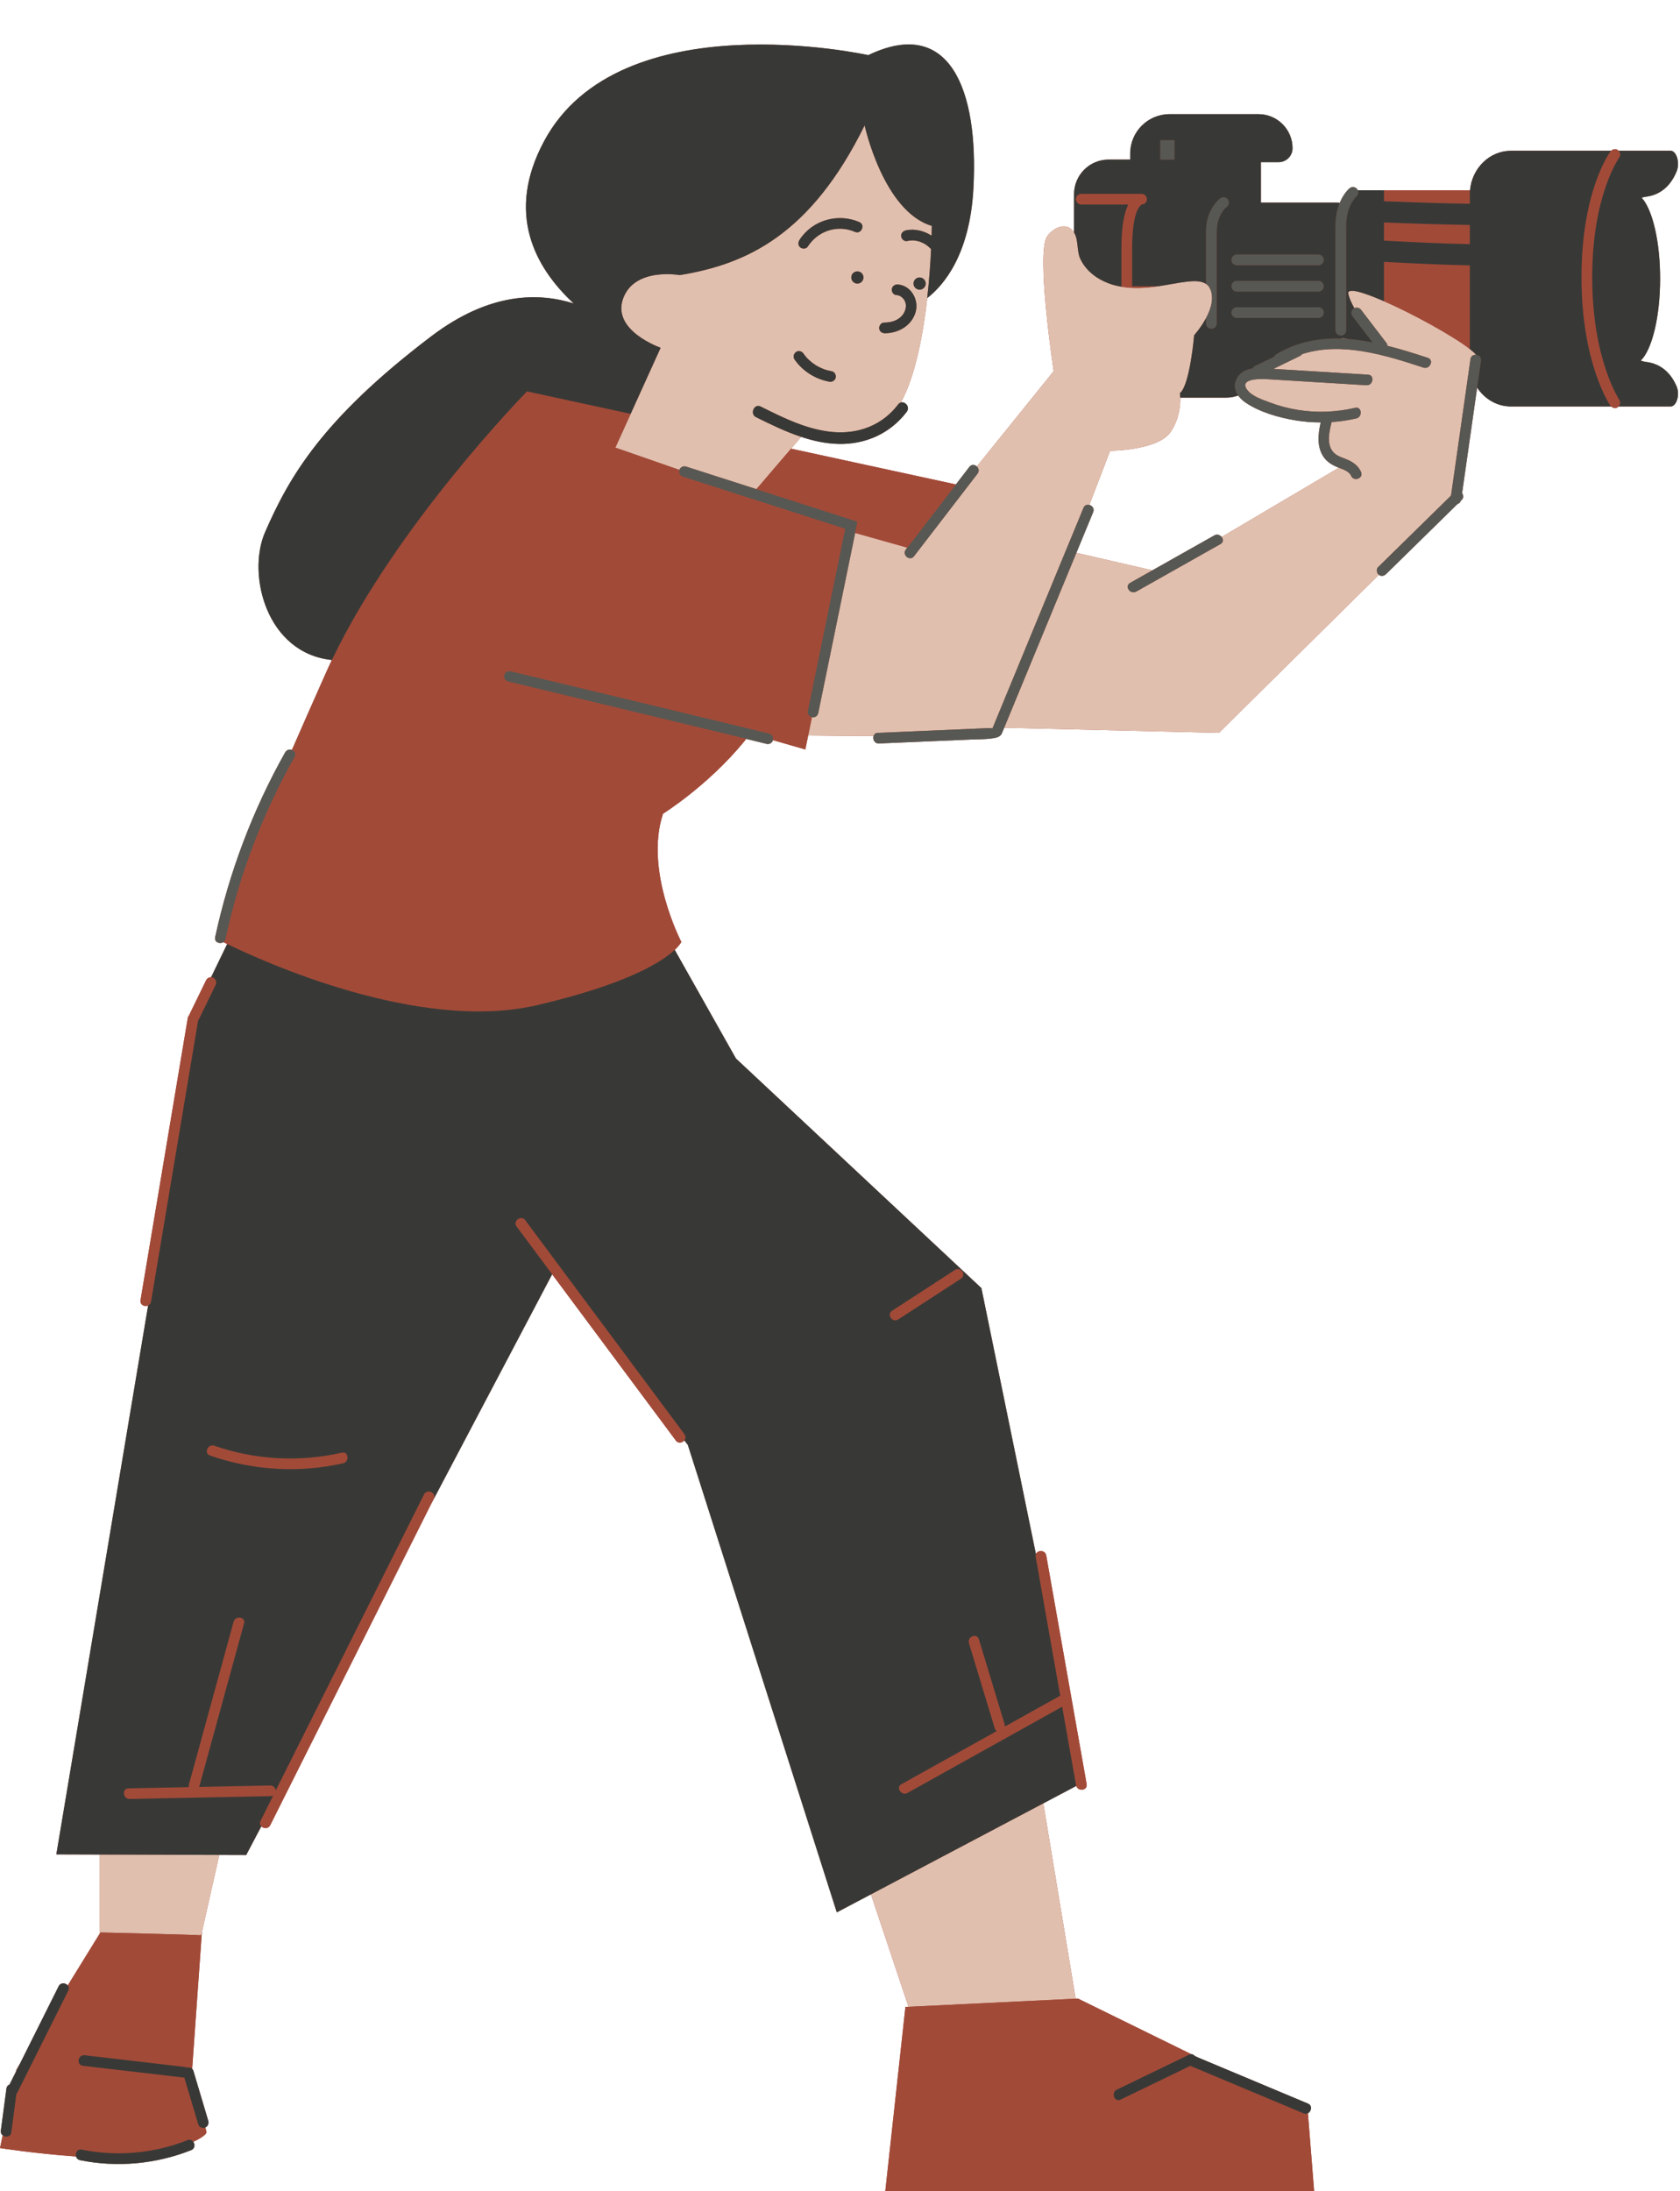 <?xml version="1.0" encoding="UTF-8" standalone="no"?><svg xmlns="http://www.w3.org/2000/svg" xmlns:xlink="http://www.w3.org/1999/xlink" contentScriptType="text/ecmascript" fill="#000000" width="313.9" zoomAndPan="magnify" contentStyleType="text/css" viewBox="0.0 -8.3 313.9 409.2" height="409.2" preserveAspectRatio="xMidYMid meet" version="1"><g id="change1_1"><path fill="#a24a38" d="M307.468,59.284c-0.295-0.033-0.596-0.123-0.898-0.24c2.095-2.038,3.615-8.12,3.615-15.308 c0-6.986-1.438-12.91-3.442-15.106c0.244-0.085,0.486-0.151,0.726-0.179c3.239-0.37,4.924-2.618,5.797-4.722 c0.664-1.6-0.006-3.873-1.12-3.873h-9.737c-0.032-0.031-0.052-0.071-0.089-0.099c-0.398-0.296-0.931-0.233-1.276,0.099h-2.81 h-11.207h-4.688c-4.01,0-7.303,3.239-7.673,7.378h-0.033h-16.04h-4.904c-0.035-0.078-0.064-0.159-0.121-0.228 c-0.349-0.428-0.979-0.491-1.407-0.142c-0.067,0.055-1.08,0.905-1.83,2.71c-0.223-0.015-0.445-0.034-0.671-0.034h-14.067v-7.551 h3.303c1.44,0,2.607-1.167,2.607-2.607c0-3.513-2.848-6.362-6.362-6.362h-16.613c-4.062,0-7.356,3.293-7.356,7.356v1.13h-4.034 c-3.567,0-6.458,2.891-6.458,6.458v7.154c-0.102-0.164-0.21-0.325-0.351-0.471c-1.442-1.492-3.724-0.226-4.682,1.219 c-2.118,3.191,1.235,25.149,1.235,25.149L182.519,78.82c-0.379-0.355-0.986-0.454-1.397,0.081c-0.84,1.091-1.679,2.182-2.519,3.274 l-30.792-6.678l1.888-2.205c2.254,0.747,4.567,1.262,6.971,1.319c4.978,0.118,9.645-1.905,12.745-5.994 c0.68-0.898-0.266-1.982-1.092-1.745c2.717-4.951,4.16-12.728,4.924-19.498c3.131-2.434,7.969-8.151,8.634-20.512 c0.994-18.476-4.46-32.16-19.642-24.862c0,0-46.436-10.296-60.58,16.068c-7.184,13.391-1.806,23.498,5.533,30.312 c-6.383-2.003-15.564-2.25-26.608,6.127C60.118,70.027,54,80.853,49.529,91.087c-3.438,7.87,0.231,22.613,12.484,23.875 c-0.397,0.831-0.783,1.662-1.153,2.493c-2.199,4.934-4.325,9.743-6.316,14.305c-0.438-0.146-0.98-0.043-1.27,0.471 c-6.065,10.773-10.462,22.417-13.073,34.5c-0.207,0.958,0.878,1.346,1.528,0.926c0.191,0.094,0.426,0.209,0.718,0.351l-3.006,6.205 c-0.391-0.009-0.755,0.202-0.94,0.584l-3.178,6.53c-0.004,0.008-0.002,0.018-0.006,0.027c-0.108,0.126-0.198,0.275-0.232,0.479 c-2.943,17.562-5.886,35.123-8.829,52.685c-0.151,0.899,0.785,1.292,1.421,1.002l-17.15,102.515l8.057,0.026v14.553l0.17,0.018 c-0.098,0.158-2.887,4.665-6.094,9.873c-0.41-0.49-1.326-0.598-1.707,0.165c-2.407,4.814-4.813,9.629-7.22,14.443 c-0.445,0.749-0.702,1.199-0.702,1.238c0,0.021-0.015,0.109-0.04,0.248c-0.403,0.806-0.806,1.612-1.208,2.417 c-0.287,0.109-0.524,0.339-0.578,0.741c-0.35,2.628-0.7,5.256-1.05,7.884c-0.053,0.395,0.11,0.682,0.35,0.871 C0.204,391.927,0,392.882,0,392.882s6.762,1.06,14.21,1.575c0.093,0.322,0.324,0.603,0.743,0.688 c6.944,1.398,14.188,0.735,20.771-1.877c0.717-0.284,0.741-1.074,0.388-1.553c2.515-1.17,2.47-1.778,2.47-1.778l-0.204-0.908 c0.491-0.223,0.678-0.763,0.529-1.263c-0.927-3.11-1.855-6.221-2.782-9.331c-0.039-0.131-0.113-0.241-0.205-0.333l-0.013-0.058 l1.808-25.428l-0.066,0.257l3.319-14.737L46,338.152l2.823-5.357c0.429,0.446,1.3,0.517,1.669-0.219 c7.916-15.797,15.832-31.593,23.748-47.389c2.084-4.16,4.169-8.32,6.254-12.481l22.672-43.016 c7.704,10.349,15.407,20.699,23.111,31.048c0.46,0.618,1.214,0.435,1.588-0.025l0.655,0.843l27.833,87.307l6.38-3.366l7.018,20.999 l-0.576,0.028l-3.763,34.417h80.127l-1.158-14.562c0.653-0.342,0.88-1.438,0.005-1.804c-6.849-2.87-13.698-5.741-20.546-8.611 l-0.647-0.317c-0.15-0.179-0.355-0.293-0.601-0.295l-21.172-10.387l-0.44,0.021l-6.043-36.482l6.169-3.255 c0.334,1.11,2.141,0.871,1.926-0.346c-2.515-14.227-5.031-28.455-7.546-42.682c-0.19-1.073-1.635-1.063-1.928-0.26l-10.19-49.689 l-45.86-42.877l-11.439-20.292c0.991-0.927,1.238-1.486,1.234-1.491c-0.013-0.018-6.951-13.349-3.421-23.937 c0,0,8.328-5.189,15.105-13.418c0.155-0.189,0.284-0.372,0.431-0.559c2.227,0.539,3.617,0.878,3.778,0.922 c0.092,0.026,0.185,0.038,0.274,0.038c0.434,0,0.834-0.285,0.961-0.723l6.039,1.74l0.535-2.61c2.959,0.036,7.446,0.081,12.212,0.095 c-0.197,0.598,0.168,1.431,1.006,1.395c3.37-0.144,6.741-0.288,10.111-0.432c2.442-0.104,4.885-0.209,7.327-0.313 c1.167-0.05,2.378-0.02,3.532-0.18c0.701-0.097,1.688-0.203,2.002-0.963l0.436-1.056l40.117,0.958l29.883-29.519 c0.446,0.358,1,0.213,1.375-0.154c4.444-4.357,8.887-8.715,13.33-13.072c0.276-0.076,0.502-0.274,0.608-0.597 c0.075-0.074,0.15-0.147,0.226-0.221c0.325-0.319,0.266-0.858,0.017-1.215c0.936-6.567,1.872-13.133,2.808-19.7 c1.391,2.128,3.712,3.524,6.343,3.524h4.688h11.207h2.824c0.189,0.177,0.419,0.295,0.668,0.295c0.194,0,0.392-0.057,0.564-0.175 c0.048-0.033,0.076-0.081,0.117-0.12h9.738c1.114,0,1.784-2.203,1.12-3.754C312.393,61.821,310.707,59.642,307.468,59.284z M228.26,91.991c-0.297-0.377-0.836-0.599-1.37-0.298c-3.861,2.177-7.722,4.354-11.583,6.531l-14.192-3.272l3.141-7.606 c0.278-0.673-0.186-1.21-0.727-1.344c2.315-5.96,3.881-10.102,3.881-10.102s8.992-0.056,11.322-3.535 c1.663-2.483,1.829-5.101,1.789-6.4h8.615c0.778,0,1.521-0.145,2.212-0.397c0.389,0.552,0.921,1.019,1.479,1.387 c2.655,1.754,6.052,2.717,9.161,3.243c1.58,0.267,3.179,0.394,4.778,0.397c-0.495,2.177-0.772,4.53,0.563,6.475 c0.677,0.987,1.699,1.54,2.785,1.972c0.013,0.005,0.027,0.01,0.04,0.015L228.26,91.991z"/></g><g id="change2_1"><path fill="#e1bfae" d="M18.584,338.062l22.384,0.073l-3.319,14.737l-0.069,0.271c-1.673-0.118-18.814-0.528-18.814-0.528 s-0.009,0.015-0.011,0.018l-0.17-0.018V338.062z M169.751,366.496l31.229-1.511l-6.043-36.482l-32.204,16.994L169.751,366.496z M173.972,38.239c-0.116,2.418-0.331,5.638-0.725,9.134c-0.763,6.77-2.207,14.547-4.924,19.498c-0.184,0.053-0.363,0.17-0.515,0.371 c-2.963,3.909-7.47,5.563-12.191,5.144c-4.81-0.427-9.214-2.631-13.503-4.765c-1.21-0.602-2.064,1.387-0.855,1.988 c2.738,1.363,5.539,2.72,8.441,3.682l-1.888,2.205l-6.475,7.559l-13.146-4.218c-0.52-0.165-1.069,0.116-1.246,0.625L114.98,75.3 l2.858-6.304l5.598-12.349c0,0-9.126-3.154-7.031-9.13s10.603-4.436,10.603-4.436c12.428-2.025,24.43-7.451,34.545-27.967 c0,0,3.487,16.08,12.555,18.773c0,0-0.004,0.681-0.038,1.833c-1.419-0.902-3.142-1.356-4.812-0.99 c-0.525,0.115-0.942,0.533-0.881,1.105c0.052,0.491,0.563,0.995,1.091,0.879c0.334-0.073,0.668-0.11,1.009-0.121 c0.019-0.001,0.017-0.001,0.02-0.002c0.011,0.001,0.011,0.001,0.032,0.003c0.088,0.006,0.176,0.01,0.264,0.019 c0.175,0.017,0.35,0.043,0.523,0.077c0.072,0.014,0.144,0.03,0.216,0.047c0.021,0.005,0.151,0.042,0.188,0.051 c0.043,0.015,0.098,0.033,0.109,0.037c0.084,0.029,0.167,0.06,0.249,0.094c0.165,0.066,0.327,0.14,0.485,0.22 c0.066,0.034,0.131,0.069,0.196,0.105c0.019,0.011,0.14,0.084,0.17,0.102c0.038,0.026,0.085,0.057,0.094,0.064 c0.073,0.051,0.145,0.103,0.216,0.156c0.13,0.098,0.255,0.202,0.376,0.311c0.066,0.059,0.131,0.12,0.194,0.182 c0.023,0.023,0.049,0.049,0.067,0.066C173.91,38.161,173.939,38.201,173.972,38.239z M170.687,44.66 c0,0.628,0.509,1.137,1.137,1.137s1.137-0.509,1.137-1.137c0-0.628-0.509-1.137-1.137-1.137S170.687,44.032,170.687,44.66z M161.333,43.523c0-0.628-0.509-1.137-1.137-1.137s-1.137,0.509-1.137,1.137s0.509,1.137,1.137,1.137S161.333,44.151,161.333,43.523 z M149.525,37.902c0.379,0.312,1.106,0.311,1.397-0.143c1.896-2.958,5.579-4.167,8.833-2.75c1.169,0.509,1.985-1.317,0.813-1.827 c-3.993-1.74-8.807-0.377-11.174,3.314C149.105,36.948,149.076,37.531,149.525,37.902z M156.16,62.152 c0.059-0.544-0.278-1.039-0.829-1.134c-0.284-0.049-0.561-0.119-0.842-0.184c-0.01-0.002-0.013-0.003-0.019-0.004 c-0.011-0.004-0.017-0.005-0.031-0.01c-0.058-0.018-0.115-0.036-0.173-0.055c-0.144-0.048-0.286-0.099-0.427-0.154 c-0.268-0.104-0.531-0.221-0.787-0.35c-0.122-0.061-0.242-0.125-0.361-0.191c-0.066-0.037-0.13-0.077-0.197-0.113 c-0.015-0.008-0.008-0.003-0.014-0.006c-0.013-0.008-0.01-0.007-0.031-0.021c-0.47-0.304-0.915-0.646-1.324-1.029 c-0.111-0.104-0.214-0.213-0.323-0.318c-0.013-0.012-0.008-0.006-0.013-0.011c-0.011-0.012-0.009-0.011-0.029-0.033 c-0.04-0.045-0.08-0.09-0.12-0.136c-0.198-0.229-0.382-0.469-0.556-0.717c-0.3-0.427-0.965-0.555-1.383-0.223 c-0.425,0.336-0.552,0.939-0.232,1.395c1.534,2.184,3.928,3.685,6.556,4.136C155.543,63.083,156.103,62.677,156.16,62.152z M167.764,44.829c-0.537-0.042-1.046,0.286-1.132,0.843c-0.077,0.502,0.289,1.091,0.828,1.133c0.099,0.008,0.196,0.017,0.294,0.035 c0.03,0.005,0.156,0.044,0.171,0.046c0.075,0.028,0.15,0.057,0.222,0.092c0.022,0.01,0.111,0.062,0.144,0.079 c0.142,0.096,0.276,0.208,0.399,0.328c0.021,0.027,0.113,0.129,0.115,0.133c0.061,0.079,0.114,0.162,0.171,0.244 c0.029,0.042,0.038,0.051,0.046,0.06c0.004,0.013,0.006,0.022,0.025,0.065c0.041,0.091,0.08,0.182,0.113,0.276 c0.001,0.003,0.044,0.16,0.053,0.179c0.017,0.09,0.031,0.182,0.04,0.272c0.027,0.284-0.033,0.772-0.12,0.995 c-0.178,0.457-0.274,0.653-0.578,1.013c-0.246,0.292-0.543,0.54-0.945,0.767c-0.702,0.397-1.577,0.556-2.453,0.564 c-0.538,0.005-0.934,0.611-0.881,1.105c0.062,0.579,0.552,0.884,1.092,0.879c2.541-0.026,5.013-1.448,5.718-3.991 C171.717,47.685,170.229,45.022,167.764,44.829z M164.013,128.57c6.984-0.298,13.969-0.597,20.953-0.895 c0.176-0.007,0.326,0.029,0.46,0.088c5.674-13.741,11.347-27.482,17.021-41.223c0.213-0.515,0.669-0.641,1.082-0.539 c2.315-5.96,3.881-10.102,3.881-10.102s8.992-0.056,11.322-3.535c1.663-2.483,1.829-5.101,1.789-6.4 c-0.016-0.521-0.064-0.836-0.064-0.836c1.867-1.427,2.667-10.825,2.667-10.825s1.246-1.368,2.216-3.183 c0.936-1.752,1.616-3.922,0.662-5.687c-0.166-0.306-0.399-0.525-0.662-0.708c-1.622-1.128-4.987-0.14-8.915,0.434 c-1.881,0.275-3.884,0.442-5.885,0.233c-0.334-0.035-0.667-0.09-1-0.147c-0.754-0.13-1.505-0.302-2.244-0.571 c-2.318-0.843-4.374-2.367-5.445-4.634c-0.704-1.492-0.292-3.51-1.169-4.922c-0.102-0.164-0.21-0.325-0.351-0.471 c-1.442-1.492-3.724-0.226-4.682,1.219c-2.118,3.191,1.235,25.149,1.235,25.149L182.519,78.82c0.345,0.324,0.503,0.859,0.131,1.343 c-3.956,5.141-7.912,10.282-11.868,15.423c-0.786,1.022-2.309-0.247-1.528-1.262c0.088-0.115,0.177-0.23,0.265-0.345l-9.735-2.742 l-6.898,33.639c-0.097,0.473-0.514,0.799-0.979,0.799c-0.066,0-0.134-0.007-0.202-0.021l-0.699,3.411 c2.959,0.036,7.446,0.081,12.212,0.095C163.321,128.844,163.573,128.589,164.013,128.57z M257.478,97.633 c4.547-4.459,9.094-8.918,13.64-13.376c1.211-8.496,2.423-16.993,3.634-25.489c0.087-0.611,0.583-0.853,1.056-0.808 c-0.244-0.296-0.645-0.659-1.176-1.072c-3.093-2.41-10.508-6.511-16.04-8.931c-3.98-1.741-6.983-2.613-6.672-1.341 c0.191,0.782,0.608,1.697,1.131,2.644c0.42-0.225,0.962-0.086,1.248,0.287l4.761,6.22c0.119,0.155,0.158,0.333,0.165,0.512 c2.573,0.646,5.111,1.447,7.555,2.25c1.212,0.398,0.387,2.222-0.813,1.827c-7.11-2.338-15.349-4.899-22.677-2.517 c-0.109,0.14-0.241,0.265-0.409,0.347c-1.648,0.802-3.296,1.605-4.944,2.407c0.001,0,0.001,0,0.002,0 c1.964,0.12,3.928,0.24,5.892,0.36c3.928,0.24,7.856,0.48,11.784,0.72c1.28,0.078,0.957,2.053-0.304,1.976 c-4.085-0.25-8.17-0.499-12.255-0.749c-2.042-0.125-4.085-0.25-6.127-0.374c-1-0.061-5.508-0.276-3.925,1.939 c0.892,1.249,2.852,1.865,4.221,2.386c1.704,0.649,3.469,1.112,5.268,1.404c3.57,0.58,7.191,0.424,10.712-0.389 c1.251-0.289,1.437,1.701,0.21,1.984c-1.517,0.35-3.059,0.572-4.609,0.678c-0.447,1.818-1.042,4.263,0.442,5.747 c0.727,0.727,1.818,0.943,2.722,1.369c1.013,0.477,1.874,1.16,2.335,2.201c0.517,1.169-1.335,1.896-1.854,0.723 c-0.381-0.862-1.488-1.193-2.298-1.512L228.26,91.991c0.321,0.406,0.36,0.994-0.219,1.32c-5.246,2.958-10.491,5.915-15.737,8.873 c-1.11,0.626-2.266-0.989-1.151-1.618c1.385-0.781,2.769-1.562,4.154-2.342l-14.192-3.272l-13.484,32.659l40.117,0.958 l29.883-29.519c-0.007-0.005-0.015-0.006-0.021-0.011C257.23,98.718,257.092,98.012,257.478,97.633z M250.583,54.947 c0,0-0.002,0.001-0.002,0.001c0.513,0.017,1.027,0.049,1.542,0.092C251.283,54.9,250.665,54.839,250.583,54.947z"/></g><g id="change3_1"><path fill="#575853" d="M250.331,29.574c0.75-1.806,1.763-2.655,1.83-2.71c0.428-0.35,1.059-0.286,1.407,0.142 c0.057,0.069,0.085,0.15,0.121,0.228c0.18,0.4,0.097,0.881-0.255,1.173c-0.094,0.081-1.906,1.686-1.906,5.476v19.486 c0,0.553-0.447,1-1,1s-1-0.447-1-1V33.883C249.527,32.08,249.882,30.656,250.331,29.574z M226,45.433 c0.953,1.766,0.274,3.935-0.662,5.687v0.985c0,0.553,0.447,1,1,1s1-0.447,1-1V35.017c0-3.23,1.768-4.602,1.856-4.669 c0.443-0.323,0.544-0.943,0.225-1.39c-0.321-0.448-0.947-0.553-1.396-0.231c-0.11,0.079-2.686,1.974-2.686,6.29v9.708 C225.601,44.908,225.835,45.126,226,45.433z M246.336,49.078h-15.243c-0.553,0-1,0.447-1,1s0.447,1,1,1h15.243c0.553,0,1-0.447,1-1 S246.889,49.078,246.336,49.078z M246.336,44.159h-15.243c-0.553,0-1,0.447-1,1s0.447,1,1,1h15.243c0.553,0,1-0.447,1-1 S246.889,44.159,246.336,44.159z M246.336,39.241h-15.243c-0.553,0-1,0.447-1,1s0.447,1,1,1h15.243c0.553,0,1-0.447,1-1 S246.889,39.241,246.336,39.241z M219.435,21.506v-3.623h-2.646v3.623H219.435z M204.256,87.346c0.278-0.673-0.186-1.21-0.727-1.344 c-0.413-0.102-0.869,0.023-1.082,0.539c-5.674,13.741-11.347,27.482-17.021,41.223c-0.134-0.059-0.285-0.096-0.46-0.088 c-6.984,0.298-13.969,0.597-20.953,0.895c-0.439,0.019-0.691,0.273-0.795,0.589c-0.197,0.598,0.168,1.431,1.006,1.395 c3.37-0.144,6.741-0.288,10.111-0.432c2.442-0.104,4.885-0.209,7.327-0.313c1.167-0.05,2.378-0.02,3.532-0.18 c0.701-0.097,1.688-0.203,2.002-0.963l0.436-1.056l13.484-32.659L204.256,87.346z M141.335,83.055l-13.146-4.218 c-0.52-0.165-1.069,0.116-1.246,0.625c-0.003,0.008-0.009,0.013-0.012,0.021c-0.169,0.526,0.121,1.089,0.646,1.258l30.32,9.729 l-6.972,34.003c-0.111,0.541,0.237,1.07,0.778,1.181h0c0.068,0.014,0.135,0.021,0.202,0.021c0.465,0,0.882-0.326,0.979-0.799 l6.898-33.639l0.435-2.122L141.335,83.055z M143.747,128.696c-0.837-0.241-46.397-11.177-48.337-11.643 c-0.537-0.128-1.077,0.201-1.206,0.739c-0.129,0.537,0.202,1.077,0.739,1.206c13.069,3.136,35.573,8.543,44.475,10.698 c2.227,0.539,3.617,0.878,3.778,0.922c0.092,0.026,0.185,0.038,0.274,0.038c0.434,0,0.834-0.285,0.961-0.723c0,0,0,0,0-0.001 C144.584,129.402,144.278,128.849,143.747,128.696z M232.826,66.955c2.655,1.754,6.052,2.717,9.161,3.243 c1.58,0.267,3.179,0.394,4.778,0.397c-0.495,2.177-0.772,4.53,0.563,6.475c0.677,0.987,1.699,1.54,2.785,1.972 c0.013,0.005,0.027,0.01,0.04,0.015c0.809,0.318,1.916,0.65,2.298,1.512c0.519,1.174,2.371,0.447,1.854-0.723 c-0.46-1.041-1.322-1.725-2.335-2.201c-0.904-0.426-1.995-0.642-2.722-1.369c-1.484-1.484-0.89-3.93-0.442-5.747 c1.55-0.105,3.093-0.327,4.609-0.678c1.226-0.283,1.041-2.273-0.21-1.984c-3.521,0.813-7.141,0.969-10.712,0.389 c-1.799-0.292-3.564-0.755-5.268-1.404c-1.369-0.522-3.329-1.137-4.221-2.386c-1.582-2.215,2.925-2,3.925-1.939 c2.042,0.125,4.085,0.25,6.127,0.374c4.085,0.25,8.17,0.499,12.255,0.749c1.26,0.077,1.584-1.898,0.304-1.976 c-3.928-0.24-7.856-0.48-11.784-0.72c-1.964-0.12-3.928-0.24-5.892-0.36c-0.001,0-0.001,0-0.002,0 c1.648-0.802,3.296-1.605,4.944-2.407c0.168-0.082,0.3-0.207,0.409-0.347c7.328-2.381,15.567,0.18,22.677,2.517 c1.201,0.395,2.026-1.429,0.813-1.827c-2.444-0.803-4.981-1.605-7.555-2.25c-0.007-0.179-0.046-0.357-0.165-0.512l-4.761-6.22 c-0.286-0.374-0.827-0.512-1.248-0.287c-0.045,0.024-0.094,0.031-0.135,0.064c-0.41,0.325-0.57,0.952-0.232,1.394 c1.26,1.647,2.521,3.293,3.781,4.94c-1.445-0.284-2.896-0.497-4.343-0.618c-0.515-0.043-1.029-0.075-1.542-0.092 c-4.181-0.14-8.303,0.612-12.138,2.952c-0.188,0.115-0.29,0.262-0.357,0.416c-1.192,0.58-2.384,1.161-3.575,1.741 c-0.209,0.102-0.37,0.264-0.484,0.45c-0.405,0.062-0.801,0.161-1.179,0.319c-1.175,0.492-2.105,1.601-2.114,2.908 c-0.005,0.685,0.238,1.298,0.614,1.832C231.736,66.12,232.268,66.586,232.826,66.955z M276.713,59.059 c0.094-0.662-0.392-1.051-0.905-1.099c-0.473-0.045-0.969,0.198-1.056,0.808c-1.211,8.496-2.422,16.993-3.634,25.489 c-4.547,4.459-9.094,8.918-13.64,13.376c-0.386,0.378-0.248,1.085,0.131,1.405c0.007,0.006,0.014,0.006,0.021,0.011 c0.446,0.358,1,0.213,1.375-0.154c4.444-4.357,8.887-8.715,13.33-13.072c0.276-0.076,0.502-0.274,0.608-0.597 c0.075-0.074,0.15-0.147,0.226-0.221c0.325-0.319,0.266-0.858,0.017-1.215c0.936-6.567,1.872-13.133,2.808-19.7 C276.235,62.413,276.474,60.736,276.713,59.059z M226.89,91.693c-3.861,2.177-7.722,4.354-11.583,6.531 c-1.385,0.781-2.769,1.562-4.154,2.342c-1.114,0.628,0.041,2.244,1.151,1.618c5.246-2.958,10.491-5.915,15.737-8.873 c0.578-0.326,0.539-0.913,0.219-1.32C227.963,91.615,227.424,91.392,226.89,91.693z M169.253,94.323 c-0.781,1.016,0.742,2.284,1.528,1.262c3.956-5.141,7.912-10.282,11.868-15.423c0.372-0.484,0.215-1.019-0.131-1.343 c-0.379-0.355-0.986-0.454-1.397,0.081c-0.84,1.091-1.679,2.182-2.519,3.274c-3.028,3.935-6.055,7.87-9.083,11.805 C169.43,94.093,169.342,94.208,169.253,94.323z M42.162,167.022c2.574-11.911,6.944-23.367,12.921-33.985 c0.339-0.602-0.03-1.107-0.539-1.277c-0.438-0.146-0.98-0.043-1.27,0.471c-6.065,10.773-10.462,22.417-13.073,34.5 c-0.207,0.958,0.878,1.346,1.528,0.926C41.933,167.526,42.098,167.321,42.162,167.022z"/></g><g id="change1_2"><path fill="#a24a38" d="M210.538,45.159h1h4.885c-1.881,0.275-3.884,0.442-5.885,0.233V45.159z M274.632,29.755v-2.521h-16.04v2.056 C263.938,29.493,269.284,29.67,274.632,29.755z M274.632,33.714V37.3c-5.35-0.108-10.695-0.377-16.04-0.658v-3.389 C263.938,33.455,269.284,33.63,274.632,33.714z M258.592,47.956v-7.35c5.345,0.281,10.69,0.548,16.04,0.653v15.628 C271.54,54.478,264.125,50.377,258.592,47.956z M302.408,67.615c-0.041,0.039-0.069,0.087-0.117,0.12 c-0.173,0.118-0.37,0.175-0.564,0.175c-0.25,0-0.48-0.118-0.668-0.295c-0.052-0.049-0.116-0.078-0.158-0.139 c-0.22-0.321-5.404-8.064-5.404-24.02c0-15.976,5.204-23.191,5.426-23.49c0.034-0.046,0.082-0.072,0.122-0.11 c0.345-0.332,0.878-0.394,1.276-0.099c0.037,0.027,0.057,0.067,0.089,0.099c0.352,0.343,0.421,0.891,0.122,1.298 c-0.051,0.068-5.035,7.059-5.035,22.303c0,15.341,5.004,22.814,5.055,22.889C302.829,66.752,302.75,67.282,302.408,67.615z M210.538,45.392c-0.334-0.035-0.667-0.09-1-0.147v-7.3c0-3.663,0.428-6.356,1.273-8.042h-8.778c-0.553,0-1-0.447-1-1s0.447-1,1-1 h11.234c0.036,0,0.065,0.001,0.088,0.002c0.54,0.031,0.957,0.487,0.941,1.027c-0.016,0.523-0.432,0.943-0.949,0.97 c-0.152,0.063-1.81,0.943-1.81,8.043v7.215h-1V45.392z M141.335,83.055l6.475-7.559l30.792,6.678 c-3.028,3.935-6.055,7.87-9.083,11.805l-9.735-2.742l0.435-2.122L141.335,83.055z M151.705,125.653l-0.699,3.411l-0.535,2.61 l-6.039-1.74c0,0,0,0,0-0.001c0.152-0.531-0.153-1.085-0.685-1.237c-0.837-0.241-46.397-11.177-48.337-11.643 c-0.537-0.128-1.077,0.201-1.206,0.739c-0.129,0.537,0.202,1.077,0.739,1.206c13.069,3.136,35.573,8.543,44.475,10.698 c-0.146,0.187-0.275,0.371-0.431,0.559c-6.777,8.229-15.105,13.418-15.105,13.418c-3.53,10.588,3.408,23.919,3.421,23.937 c0.004,0.005-0.244,0.564-1.234,1.491c-2.321,2.172-8.745,6.379-25.759,10.337c-22.157,5.154-51.53-8.358-57.863-11.43 c-0.292-0.142-0.527-0.257-0.718-0.351c0.204-0.131,0.368-0.337,0.433-0.636c2.574-11.911,6.944-23.367,12.921-33.985 c0.339-0.602-0.03-1.107-0.539-1.277c1.991-4.563,4.116-9.371,6.316-14.305c0.37-0.831,0.756-1.663,1.153-2.493 c12.193-25.477,36.462-50.165,36.462-50.165l19.363,4.199L114.98,75.3l11.963,4.162c-0.003,0.008-0.009,0.013-0.012,0.021 c-0.169,0.526,0.121,1.089,0.646,1.258l30.32,9.729l-6.972,34.003C150.815,125.014,151.164,125.543,151.705,125.653L151.705,125.653 z M3.733,377.113c-0.248,0.495-0.495,0.99-0.743,1.485c0.026-0.138,0.04-0.227,0.04-0.248 C3.031,378.312,3.288,377.862,3.733,377.113z M37.58,353.143l0.069-0.271l0.066-0.257l-1.808,25.428l0.013,0.058 c-0.259-0.258-0.681-0.357-1.028-0.244c-0.108-0.063-0.234-0.11-0.386-0.128c-6.232-0.729-12.465-1.459-18.698-2.188 c-1.261-0.147-1.579,1.827-0.303,1.976l18.698,2.188c0.083,0.01,0.151-0.012,0.226-0.019c0.875,2.934,1.75,5.868,2.624,8.802 c0.154,0.515,0.804,0.754,1.279,0.569c0.018-0.007,0.028-0.022,0.046-0.029l0.204,0.908c0,0,0.045,0.608-2.47,1.778 c-0.231-0.314-0.618-0.497-1.092-0.309c-6.284,2.494-13.136,3.097-19.763,1.763c-0.831-0.167-1.232,0.647-1.046,1.288 C6.762,393.942,0,392.882,0,392.882s0.204-0.955,0.504-2.371c0.534,0.42,1.493,0.301,1.611-0.58 c0.319-2.396,0.638-4.792,0.957-7.187c0.056-0.065,0.118-0.121,0.162-0.208c3.176-6.353,6.352-12.706,9.528-19.06 c0.193-0.386,0.105-0.723-0.101-0.971c3.208-5.207,5.997-9.715,6.094-9.873c0.002-0.003,0.011-0.018,0.011-0.018 S35.907,353.025,37.58,353.143z M223.263,375.721c-0.02-0.029-0.047-0.049-0.07-0.075l0.647,0.317 C223.648,375.882,223.455,375.802,223.263,375.721z M169.751,366.496l31.229-1.511l0.44-0.021l21.172,10.387 c-0.131-0.001-0.269,0.019-0.419,0.092c-4.499,2.176-8.999,4.352-13.498,6.528c-1.141,0.552-0.456,2.423,0.704,1.862 c4.344-2.101,8.687-4.202,13.03-6.302c0.002,0.001,0.003,0.003,0.006,0.004c7.053,2.956,14.105,5.912,21.158,8.868 c0.303,0.127,0.581,0.096,0.808-0.023l1.158,14.562h-80.127l3.763-34.417L169.751,366.496z M27.677,235.521 c-0.637,0.29-1.572-0.103-1.421-1.002c2.943-17.562,5.886-35.124,8.829-52.685c0.034-0.204,0.124-0.353,0.232-0.479 c0.004-0.008,0.002-0.018,0.006-0.027l3.178-6.53c0.186-0.381,0.549-0.593,0.94-0.584c0.123,0.003,0.248,0.024,0.371,0.073 c0.49,0.192,0.725,0.849,0.498,1.316c-1.059,2.177-2.119,4.353-3.178,6.53c-0.03,0.06-0.076,0.103-0.114,0.154 c-2.934,17.507-5.868,35.015-8.802,52.522C28.154,235.178,27.939,235.401,27.677,235.521z M127.864,260.713 c-0.373,0.46-1.128,0.643-1.588,0.025c-7.703-10.349-15.407-20.699-23.111-31.048c-2.215-2.976-4.429-5.951-6.644-8.927 c-0.761-1.023,0.848-2.202,1.615-1.171c9.918,13.325,19.837,26.65,29.755,39.975C128.197,259.977,128.114,260.405,127.864,260.713z M81.041,271.615c-0.182,0.364-0.365,0.727-0.547,1.091c-2.085,4.16-4.17,8.32-6.254,12.481 c-7.916,15.796-15.832,31.593-23.748,47.389c-0.369,0.736-1.24,0.665-1.669,0.219c-0.24-0.249-0.347-0.612-0.14-1.025 c0.785-1.566,1.569-3.132,2.354-4.697c-0.103,0.043-0.214,0.078-0.351,0.08c-8.823,0.177-17.645,0.355-26.467,0.533 c-1.277,0.026-1.482-1.958-0.21-1.984c3.765-0.076,7.53-0.152,11.295-0.227c-0.042-0.143-0.057-0.301-0.005-0.49l8.345-30.387 c0.336-1.225,2.3-0.948,1.96,0.291c-2.782,10.129-5.564,20.258-8.345,30.387c-0.017,0.063-0.055,0.106-0.081,0.161 c4.432-0.089,8.864-0.178,13.296-0.268c0.619-0.012,0.98,0.449,1.049,0.929c1.32-2.633,2.639-5.267,3.959-7.9 c7.916-15.797,15.832-31.593,23.748-47.389C79.807,269.662,81.618,270.464,81.041,271.615z M193.513,282.447 c-0.033-0.188-0.007-0.346,0.045-0.486c0.293-0.803,1.738-0.813,1.928,0.26c2.515,14.227,5.031,28.455,7.546,42.682 c0.215,1.217-1.592,1.456-1.926,0.346c-0.013-0.042-0.038-0.073-0.046-0.119c-0.865-4.892-1.73-9.784-2.594-14.676 c-9.632,5.367-19.263,10.734-28.895,16.1c-1.113,0.62-2.268-0.995-1.151-1.618c5.942-3.311,11.884-6.622,17.826-9.933 c-0.159-0.101-0.298-0.248-0.372-0.49c-1.608-5.306-3.215-10.612-4.823-15.918c-0.368-1.216,1.481-1.956,1.854-0.723 c1.608,5.306,3.215,10.612,4.823,15.918c0.039,0.13,0.042,0.25,0.035,0.367c3.446-1.92,6.892-3.841,10.339-5.761L193.513,282.447z M64.099,264.992c-8.258,1.865-16.874,1.327-24.863-1.452c-1.207-0.42-0.383-2.243,0.813-1.827 c7.664,2.666,15.931,3.08,23.839,1.295C65.142,262.724,65.327,264.714,64.099,264.992z M166.678,236.504 c3.914-2.54,7.827-5.08,11.741-7.62c1.077-0.699,2.227,0.92,1.151,1.618l-11.741,7.62 C166.752,238.82,165.602,237.202,166.678,236.504z"/></g><g id="change4_1"><path fill="#383936" d="M295.496,43.456c0-15.976,5.204-23.191,5.426-23.49c0.034-0.046,0.082-0.072,0.122-0.11h-2.81h-11.207 h-4.688c-4.01,0-7.303,3.239-7.673,7.378h-0.033v2.521c-5.348-0.085-10.695-0.262-16.04-0.465v-2.056h-4.904 c0.18,0.4,0.097,0.881-0.255,1.173c-0.094,0.081-1.906,1.686-1.906,5.476v19.486c0,0.553-0.447,1-1,1s-1-0.447-1-1V33.883 c0-1.802,0.355-3.227,0.804-4.308c-0.223-0.015-0.445-0.034-0.671-0.034h-14.067v-7.551h3.303c1.44,0,2.607-1.167,2.607-2.607 c0-3.513-2.848-6.362-6.362-6.362h-16.613c-4.062,0-7.356,3.293-7.356,7.356v1.13h-4.034c-3.567,0-6.458,2.891-6.458,6.458v7.154 c0.877,1.412,0.464,3.43,1.169,4.922c1.07,2.267,3.127,3.791,5.445,4.634c0.739,0.269,1.49,0.44,2.244,0.571v-7.3 c0-3.663,0.428-6.356,1.273-8.042h-8.778c-0.553,0-1-0.447-1-1s0.447-1,1-1h11.234c0.036,0,0.065,0.001,0.088,0.002 c0.54,0.031,0.957,0.487,0.941,1.027c-0.016,0.523-0.432,0.943-0.949,0.97c-0.152,0.063-1.81,0.943-1.81,8.043v7.215h4.885 c3.928-0.574,7.293-1.563,8.915-0.434v-9.708c0-4.316,2.575-6.211,2.686-6.29c0.448-0.321,1.074-0.217,1.396,0.231 c0.319,0.446,0.219,1.066-0.225,1.39c-0.089,0.067-1.856,1.438-1.856,4.669v17.089c0,0.553-0.447,1-1,1s-1-0.447-1-1V51.12 c-0.97,1.815-2.216,3.183-2.216,3.183s-0.799,9.398-2.667,10.825c0,0,0.048,0.315,0.064,0.836h8.615 c0.778,0,1.521-0.145,2.212-0.397c-0.376-0.534-0.619-1.148-0.614-1.832c0.009-1.307,0.939-2.416,2.114-2.908 c0.378-0.159,0.774-0.258,1.179-0.319c0.113-0.187,0.275-0.349,0.484-0.45c1.192-0.58,2.384-1.161,3.575-1.741 c0.067-0.155,0.168-0.302,0.357-0.416c3.835-2.34,7.957-3.092,12.138-2.952c0,0,0.002-0.001,0.002-0.001 c0.083-0.108,0.7-0.047,1.54,0.093c1.447,0.12,2.898,0.333,4.343,0.618c-1.26-1.647-2.521-3.293-3.781-4.94 c-0.338-0.442-0.178-1.069,0.232-1.394c0.041-0.033,0.091-0.04,0.135-0.064c-0.523-0.947-0.94-1.862-1.131-2.644 c-0.31-1.272,2.692-0.4,6.672,1.341v-7.35c5.345,0.281,10.69,0.548,16.04,0.653v15.628c0.53,0.413,0.932,0.776,1.176,1.072 c0.513,0.049,0.999,0.437,0.905,1.099c-0.239,1.677-0.478,3.355-0.718,5.032c1.391,2.128,3.712,3.524,6.343,3.524h4.688h11.207 h2.824c-0.052-0.049-0.116-0.078-0.158-0.139C300.68,67.154,295.496,59.411,295.496,43.456z M216.789,17.883h2.646v3.623h-2.646 V17.883z M246.336,51.078h-15.243c-0.553,0-1-0.447-1-1s0.447-1,1-1h15.243c0.553,0,1,0.447,1,1S246.889,51.078,246.336,51.078z M246.336,46.159h-15.243c-0.553,0-1-0.447-1-1s0.447-1,1-1h15.243c0.553,0,1,0.447,1,1S246.889,46.159,246.336,46.159z M246.336,41.241h-15.243c-0.553,0-1-0.447-1-1s0.447-1,1-1h15.243c0.553,0,1,0.447,1,1S246.889,41.241,246.336,41.241z M274.632,37.3c-5.35-0.108-10.695-0.377-16.04-0.658v-3.389c5.345,0.203,10.692,0.377,16.04,0.461V37.3z M313.266,63.861 c0.664,1.551-0.006,3.754-1.12,3.754h-9.738c0.343-0.333,0.421-0.863,0.143-1.27c-0.051-0.074-5.055-7.548-5.055-22.889 c0-15.244,4.984-22.234,5.035-22.303c0.299-0.407,0.23-0.955-0.122-1.298h9.737c1.114,0,1.784,2.273,1.12,3.873 c-0.873,2.104-2.558,4.352-5.797,4.722c-0.239,0.027-0.482,0.094-0.726,0.179c2.004,2.196,3.442,8.12,3.442,15.106 c0,7.188-1.52,13.27-3.615,15.308c0.302,0.117,0.603,0.207,0.898,0.24C310.707,59.642,312.393,61.821,313.266,63.861z M98.475,64.797c0,0-24.269,24.689-36.462,50.165C49.76,113.7,46.091,98.957,49.529,91.087C54,80.853,60.118,70.027,80.583,54.505 c11.044-8.377,20.225-8.13,26.608-6.127c-7.339-6.814-12.718-16.921-5.533-30.312c14.144-26.363,60.58-16.068,60.58-16.068 c15.182-7.298,20.635,6.386,19.642,24.862c-0.665,12.361-5.502,18.078-8.634,20.512c0.394-3.497,0.609-6.716,0.725-9.134 c-0.033-0.038-0.062-0.078-0.096-0.115c-0.017-0.017-0.044-0.044-0.067-0.066c-0.063-0.062-0.128-0.123-0.194-0.182 c-0.121-0.109-0.247-0.213-0.376-0.311c-0.071-0.054-0.143-0.106-0.216-0.156c-0.009-0.006-0.056-0.038-0.094-0.064 c-0.031-0.017-0.151-0.091-0.17-0.102c-0.065-0.036-0.13-0.071-0.196-0.105c-0.158-0.081-0.32-0.154-0.485-0.22 c-0.082-0.033-0.165-0.064-0.249-0.094c-0.011-0.004-0.065-0.022-0.109-0.037c-0.037-0.009-0.167-0.046-0.188-0.051 c-0.072-0.017-0.144-0.033-0.216-0.047c-0.173-0.034-0.348-0.06-0.523-0.077c-0.088-0.009-0.176-0.013-0.264-0.019 c-0.021-0.001-0.021-0.002-0.032-0.003c-0.003,0.001-0.001,0.002-0.02,0.002c-0.342,0.011-0.675,0.047-1.009,0.121 c-0.528,0.116-1.039-0.387-1.091-0.879c-0.061-0.573,0.355-0.99,0.881-1.105c1.67-0.366,3.393,0.087,4.812,0.99 c0.034-1.151,0.038-1.833,0.038-1.833c-9.068-2.693-12.555-18.773-12.555-18.773c-10.115,20.517-22.117,25.943-34.545,27.967 c0,0-8.507-1.54-10.603,4.436s7.031,9.13,7.031,9.13l-5.598,12.349L98.475,64.797z M42.447,168.009l-3.006,6.205 c0.123,0.003,0.248,0.024,0.371,0.073c0.49,0.192,0.725,0.849,0.498,1.316c-1.059,2.177-2.119,4.353-3.178,6.53 c-0.03,0.06-0.076,0.103-0.114,0.154c-2.934,17.507-5.868,35.015-8.802,52.522c-0.062,0.369-0.278,0.592-0.539,0.711l-17.15,102.515 l8.057,0.026l22.384,0.073L46,338.152l2.823-5.357c-0.24-0.249-0.347-0.612-0.14-1.025c0.785-1.566,1.569-3.132,2.354-4.697 c-0.103,0.043-0.214,0.078-0.351,0.08c-8.823,0.177-17.645,0.355-26.467,0.533c-1.277,0.026-1.482-1.958-0.21-1.984 c3.765-0.076,7.53-0.152,11.295-0.227c-0.042-0.143-0.057-0.301-0.005-0.49l8.345-30.387c0.336-1.225,2.3-0.948,1.96,0.291 c-2.782,10.129-5.564,20.258-8.345,30.387c-0.017,0.063-0.055,0.106-0.081,0.161c4.432-0.089,8.864-0.178,13.296-0.268 c0.619-0.012,0.98,0.449,1.049,0.929c1.32-2.633,2.639-5.267,3.959-7.9c7.916-15.797,15.832-31.593,23.748-47.389 c0.575-1.147,2.385-0.345,1.809,0.805c-0.182,0.364-0.365,0.727-0.547,1.091l22.672-43.016c-2.215-2.976-4.429-5.951-6.644-8.927 c-0.761-1.023,0.848-2.202,1.615-1.171c9.918,13.325,19.837,26.65,29.755,39.975c0.305,0.41,0.222,0.838-0.028,1.146l0.655,0.843 l27.833,87.307l6.38-3.366l32.204-16.994l6.169-3.255c-0.013-0.042-0.038-0.073-0.046-0.119c-0.865-4.892-1.73-9.784-2.594-14.676 c-9.632,5.367-19.263,10.734-28.895,16.1c-1.113,0.62-2.268-0.995-1.151-1.618c5.942-3.311,11.884-6.622,17.826-9.933 c-0.159-0.101-0.298-0.248-0.372-0.49c-1.608-5.306-3.215-10.612-4.823-15.918c-0.368-1.216,1.481-1.956,1.854-0.723 c1.608,5.306,3.215,10.612,4.823,15.918c0.039,0.13,0.042,0.25,0.035,0.367c3.446-1.92,6.892-3.841,10.339-5.761l-4.588-25.95 c-0.033-0.188-0.007-0.346,0.045-0.486l-10.19-49.689l-45.86-42.877l-11.439-20.292c-2.321,2.172-8.745,6.379-25.759,10.337 C78.153,184.592,48.78,171.08,42.447,168.009z M64.099,264.992c-8.258,1.865-16.874,1.327-24.863-1.452 c-1.207-0.42-0.383-2.243,0.813-1.827c7.664,2.666,15.931,3.08,23.839,1.295C65.142,262.724,65.327,264.714,64.099,264.992z M166.678,236.504c3.914-2.54,7.827-5.08,11.741-7.62c1.077-0.699,2.227,0.92,1.151,1.618l-11.741,7.62 C166.752,238.82,165.602,237.202,166.678,236.504z M168.323,66.871c0.825-0.237,1.772,0.847,1.092,1.745 c-3.1,4.089-7.767,6.112-12.745,5.994c-2.403-0.057-4.717-0.572-6.971-1.319c-2.902-0.962-5.703-2.319-8.441-3.682 c-1.209-0.602-0.354-2.59,0.855-1.988c4.289,2.135,8.693,4.338,13.503,4.765c4.721,0.419,9.228-1.235,12.191-5.144 C167.96,67.041,168.138,66.924,168.323,66.871z M171.088,49.949c-0.705,2.542-3.177,3.965-5.718,3.991 c-0.54,0.005-1.03-0.3-1.092-0.879c-0.053-0.494,0.343-1.1,0.881-1.105c0.875-0.009,1.751-0.168,2.453-0.564 c0.402-0.227,0.699-0.475,0.945-0.767c0.304-0.361,0.4-0.557,0.578-1.013c0.087-0.223,0.147-0.711,0.12-0.995 c-0.009-0.091-0.023-0.182-0.04-0.272c-0.009-0.019-0.052-0.176-0.053-0.179c-0.033-0.094-0.072-0.185-0.113-0.276 c-0.019-0.043-0.021-0.052-0.025-0.065c-0.009-0.009-0.017-0.018-0.046-0.06c-0.057-0.082-0.11-0.165-0.171-0.244 c-0.003-0.004-0.095-0.106-0.115-0.133c-0.123-0.12-0.257-0.232-0.399-0.328c-0.033-0.017-0.122-0.069-0.144-0.079 c-0.072-0.035-0.147-0.064-0.222-0.092c-0.015-0.002-0.141-0.041-0.171-0.046c-0.097-0.018-0.195-0.027-0.294-0.035 c-0.54-0.042-0.906-0.631-0.828-1.133c0.086-0.557,0.595-0.885,1.132-0.843C170.229,45.022,171.717,47.685,171.088,49.949z M149.525,37.902c-0.449-0.37-0.42-0.954-0.131-1.405c2.367-3.692,7.182-5.054,11.174-3.314c1.172,0.51,0.355,2.336-0.813,1.827 c-3.254-1.417-6.937-0.208-8.833,2.75C150.631,38.213,149.904,38.214,149.525,37.902z M170.687,44.66 c0-0.628,0.509-1.137,1.137-1.137s1.137,0.509,1.137,1.137c0,0.628-0.509,1.137-1.137,1.137S170.687,45.288,170.687,44.66z M161.333,43.523c0,0.628-0.509,1.137-1.137,1.137s-1.137-0.509-1.137-1.137s0.509-1.137,1.137-1.137S161.333,42.895,161.333,43.523 z M156.16,62.152c-0.057,0.525-0.617,0.931-1.132,0.843c-2.628-0.452-5.022-1.953-6.556-4.136c-0.32-0.456-0.193-1.058,0.232-1.395 c0.418-0.331,1.083-0.203,1.383,0.223c0.174,0.248,0.358,0.488,0.556,0.717c0.04,0.046,0.08,0.091,0.12,0.136 c0.02,0.022,0.018,0.021,0.029,0.033c0.005,0.004,0-0.001,0.013,0.011c0.109,0.105,0.213,0.215,0.323,0.318 c0.409,0.383,0.853,0.724,1.324,1.029c0.021,0.014,0.018,0.012,0.031,0.021c0.006,0.003-0.001-0.002,0.014,0.006 c0.066,0.036,0.131,0.076,0.197,0.113c0.119,0.066,0.239,0.13,0.361,0.191c0.257,0.129,0.52,0.246,0.787,0.35 c0.141,0.055,0.283,0.106,0.427,0.154c0.057,0.019,0.115,0.037,0.173,0.055c0.014,0.005,0.02,0.006,0.031,0.01 c0.006,0.001,0.009,0.001,0.019,0.004c0.281,0.064,0.558,0.135,0.842,0.184C155.882,61.113,156.22,61.608,156.16,62.152z M222.592,375.351c0.246,0.002,0.451,0.116,0.601,0.295c0.022,0.026,0.05,0.047,0.07,0.075c0.192,0.081,0.385,0.161,0.577,0.242 c6.849,2.87,13.698,5.741,20.546,8.611c0.875,0.367,0.648,1.462-0.005,1.804c-0.228,0.119-0.505,0.15-0.808,0.023 c-7.053-2.956-14.105-5.912-21.158-8.868c-0.002-0.001-0.003-0.003-0.006-0.004c-4.344,2.101-8.687,4.202-13.03,6.302 c-1.16,0.561-1.845-1.309-0.704-1.862c4.499-2.176,8.999-4.352,13.498-6.528C222.323,375.37,222.461,375.349,222.592,375.351z M35.92,378.102c0.092,0.092,0.166,0.202,0.205,0.333c0.927,3.111,1.855,6.221,2.782,9.331c0.149,0.5-0.038,1.039-0.529,1.263 c-0.017,0.008-0.028,0.022-0.046,0.029c-0.475,0.185-1.125-0.054-1.279-0.569c-0.875-2.934-1.75-5.868-2.624-8.802 c-0.075,0.008-0.143,0.029-0.226,0.019l-18.698-2.188c-1.275-0.149-0.958-2.123,0.303-1.976c6.233,0.729,12.465,1.459,18.698,2.188 c0.152,0.018,0.278,0.065,0.386,0.128C35.239,377.745,35.661,377.844,35.92,378.102z M0.504,390.511 c-0.24-0.189-0.403-0.476-0.35-0.871c0.35-2.628,0.7-5.256,1.05-7.884c0.054-0.402,0.292-0.632,0.578-0.741 c0.403-0.806,0.806-1.612,1.208-2.417c0.247-0.495,0.495-0.99,0.743-1.485c2.407-4.814,4.813-9.628,7.22-14.443 c0.381-0.763,1.297-0.656,1.707-0.165c0.207,0.247,0.294,0.585,0.101,0.971c-3.176,6.353-6.352,12.706-9.528,19.06 c-0.044,0.087-0.106,0.143-0.162,0.208c-0.319,2.396-0.638,4.792-0.957,7.187C1.998,390.812,1.038,390.931,0.504,390.511z M36.112,391.715c0.352,0.479,0.328,1.268-0.388,1.553c-6.582,2.612-13.827,3.275-20.771,1.877c-0.419-0.084-0.65-0.366-0.743-0.688 c-0.185-0.641,0.216-1.455,1.046-1.288c6.627,1.334,13.479,0.731,19.763-1.763C35.494,391.218,35.882,391.401,36.112,391.715z"/></g></svg>